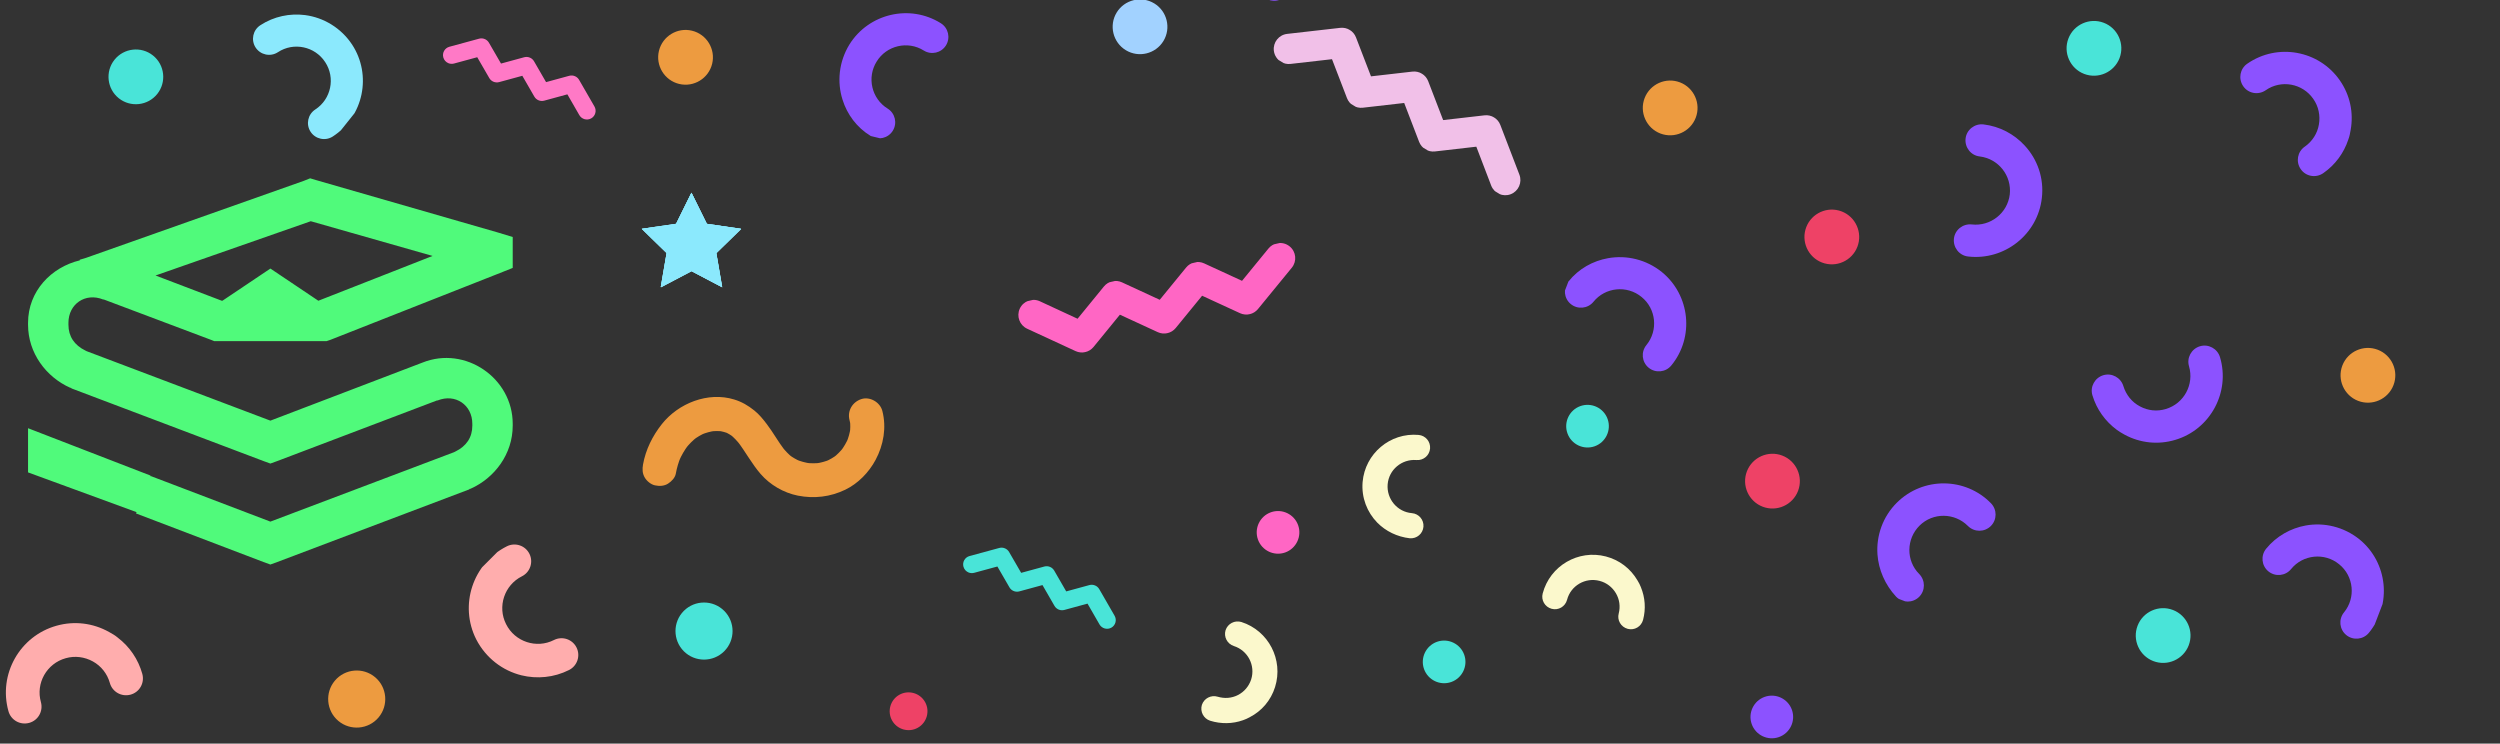 <svg xmlns="http://www.w3.org/2000/svg" xmlns:xlink="http://www.w3.org/1999/xlink" width="6912" zoomAndPan="magnify" viewBox="0 0 5184 1542" height="2056" preserveAspectRatio="xMidYMid meet" version="1.0"><rect x="0" y="0" width="5184" height="1542" fill="#333333" stroke="none"/><defs><clipPath id="id1"><path d="M 680 1390 L 799 1390 L 799 1509 L 680 1509 Z M 680 1390 " clip-rule="nonzero"/></clipPath><clipPath id="id2"><path d="M -1172.797 2043.609 L 47.957 595.836 L 1495.73 1816.59 L 274.977 3264.363 Z M -1172.797 2043.609 " clip-rule="nonzero"/></clipPath><clipPath id="id3"><path d="M -1174.758 2045.934 L 49.863 593.574 L 1497.637 1814.324 L 273.02 3266.688 Z M -1174.758 2045.934 " clip-rule="nonzero"/></clipPath><clipPath id="id4"><path d="M 12 1292 L 297 1292 L 297 1501 L 12 1501 Z M 12 1292 " clip-rule="nonzero"/></clipPath><clipPath id="id5"><path d="M -1172.797 2043.609 L 47.957 595.836 L 1495.73 1816.59 L 274.977 3264.363 Z M -1172.797 2043.609 " clip-rule="nonzero"/></clipPath><clipPath id="id6"><path d="M -1174.758 2045.934 L 49.863 593.574 L 1497.637 1814.324 L 273.02 3266.688 Z M -1174.758 2045.934 " clip-rule="nonzero"/></clipPath><clipPath id="id7"><path d="M 1844 1435 L 1924 1435 L 1924 1515 L 1844 1515 Z M 1844 1435 " clip-rule="nonzero"/></clipPath><clipPath id="id8"><path d="M 985.32 1868.867 L 2077.453 1254.145 L 2692.176 2346.273 L 1600.043 2961 Z M 985.32 1868.867 " clip-rule="nonzero"/></clipPath><clipPath id="id9"><path d="M 983.566 1869.855 L 2079.621 1252.922 L 2694.344 2345.055 L 1598.293 2961.984 Z M 983.566 1869.855 " clip-rule="nonzero"/></clipPath><clipPath id="id10"><path d="M 58.211 369.02 L 1063.164 369.02 L 1063.164 1171 L 58.211 1171 Z M 58.211 369.02 " clip-rule="nonzero"/></clipPath><clipPath id="id11"><path d="M 3741 434 L 3856 434 L 3856 549 L 3741 549 Z M 3741 434 " clip-rule="nonzero"/></clipPath><clipPath id="id12"><path d="M 3769.77 -766.82 L 5465.301 -117.113 L 4815.594 1578.418 L 3120.062 928.711 Z M 3769.77 -766.82 " clip-rule="nonzero"/></clipPath><clipPath id="id13"><path d="M 3767.047 -767.863 L 5468.184 -116.008 L 4818.477 1579.523 L 3117.34 927.668 Z M 3767.047 -767.863 " clip-rule="nonzero"/></clipPath><clipPath id="id14"><path d="M 3618 940 L 3733 940 L 3733 1055 L 3618 1055 Z M 3618 940 " clip-rule="nonzero"/></clipPath><clipPath id="id15"><path d="M 3769.77 -766.82 L 5465.301 -117.113 L 4815.594 1578.418 L 3120.062 928.711 Z M 3769.77 -766.82 " clip-rule="nonzero"/></clipPath><clipPath id="id16"><path d="M 3767.047 -767.863 L 5468.184 -116.008 L 4818.477 1579.523 L 3117.34 927.668 Z M 3767.047 -767.863 " clip-rule="nonzero"/></clipPath><clipPath id="id17"><path d="M 4853 721 L 4967 721 L 4967 836 L 4853 836 Z M 4853 721 " clip-rule="nonzero"/></clipPath><clipPath id="id18"><path d="M 3769.77 -766.82 L 5465.301 -117.113 L 4815.594 1578.418 L 3120.062 928.711 Z M 3769.77 -766.82 " clip-rule="nonzero"/></clipPath><clipPath id="id19"><path d="M 3767.047 -767.863 L 5468.184 -116.008 L 4818.477 1579.523 L 3117.34 927.668 Z M 3767.047 -767.863 " clip-rule="nonzero"/></clipPath><clipPath id="id20"><path d="M 3406 167 L 3521 167 L 3521 281 L 3406 281 Z M 3406 167 " clip-rule="nonzero"/></clipPath><clipPath id="id21"><path d="M 3769.77 -766.82 L 5465.301 -117.113 L 4815.594 1578.418 L 3120.062 928.711 Z M 3769.77 -766.82 " clip-rule="nonzero"/></clipPath><clipPath id="id22"><path d="M 3767.047 -767.863 L 5468.184 -116.008 L 4818.477 1579.523 L 3117.34 927.668 Z M 3767.047 -767.863 " clip-rule="nonzero"/></clipPath><clipPath id="id23"><path d="M 4285 43 L 4399 43 L 4399 158 L 4285 158 Z M 4285 43 " clip-rule="nonzero"/></clipPath><clipPath id="id24"><path d="M 3769.77 -766.82 L 5465.301 -117.113 L 4815.594 1578.418 L 3120.062 928.711 Z M 3769.77 -766.82 " clip-rule="nonzero"/></clipPath><clipPath id="id25"><path d="M 3767.047 -767.863 L 5468.184 -116.008 L 4818.477 1579.523 L 3117.34 927.668 Z M 3767.047 -767.863 " clip-rule="nonzero"/></clipPath><clipPath id="id26"><path d="M 4428 1261 L 4543 1261 L 4543 1375 L 4428 1375 Z M 4428 1261 " clip-rule="nonzero"/></clipPath><clipPath id="id27"><path d="M 3769.77 -766.82 L 5465.301 -117.113 L 4815.594 1578.418 L 3120.062 928.711 Z M 3769.77 -766.82 " clip-rule="nonzero"/></clipPath><clipPath id="id28"><path d="M 3767.047 -767.863 L 5468.184 -116.008 L 4818.477 1579.523 L 3117.34 927.668 Z M 3767.047 -767.863 " clip-rule="nonzero"/></clipPath><clipPath id="id29"><path d="M 4337 716 L 4610 716 L 4610 918 L 4337 918 Z M 4337 716 " clip-rule="nonzero"/></clipPath><clipPath id="id30"><path d="M 3769.77 -766.82 L 5465.301 -117.113 L 4815.594 1578.418 L 3120.062 928.711 Z M 3769.77 -766.82 " clip-rule="nonzero"/></clipPath><clipPath id="id31"><path d="M 3767.047 -767.863 L 5468.184 -116.008 L 4818.477 1579.523 L 3117.34 927.668 Z M 3767.047 -767.863 " clip-rule="nonzero"/></clipPath><clipPath id="id32"><path d="M 4645 107 L 4877 107 L 4877 366 L 4645 366 Z M 4645 107 " clip-rule="nonzero"/></clipPath><clipPath id="id33"><path d="M 3769.77 -766.82 L 5465.301 -117.113 L 4815.594 1578.418 L 3120.062 928.711 Z M 3769.77 -766.82 " clip-rule="nonzero"/></clipPath><clipPath id="id34"><path d="M 3767.047 -767.863 L 5468.184 -116.008 L 4818.477 1579.523 L 3117.34 927.668 Z M 3767.047 -767.863 " clip-rule="nonzero"/></clipPath><clipPath id="id35"><path d="M 4051 257 L 4235 257 L 4235 533 L 4051 533 Z M 4051 257 " clip-rule="nonzero"/></clipPath><clipPath id="id36"><path d="M 3769.77 -766.82 L 5465.301 -117.113 L 4815.594 1578.418 L 3120.062 928.711 Z M 3769.77 -766.82 " clip-rule="nonzero"/></clipPath><clipPath id="id37"><path d="M 3767.047 -767.863 L 5468.184 -116.008 L 4818.477 1579.523 L 3117.34 927.668 Z M 3767.047 -767.863 " clip-rule="nonzero"/></clipPath><clipPath id="id38"><path d="M 4691 1087 L 4944 1087 L 4944 1325 L 4691 1325 Z M 4691 1087 " clip-rule="nonzero"/></clipPath><clipPath id="id39"><path d="M 3769.77 -766.82 L 5465.301 -117.113 L 4815.594 1578.418 L 3120.062 928.711 Z M 3769.77 -766.82 " clip-rule="nonzero"/></clipPath><clipPath id="id40"><path d="M 3767.047 -767.863 L 5468.184 -116.008 L 4818.477 1579.523 L 3117.34 927.668 Z M 3767.047 -767.863 " clip-rule="nonzero"/></clipPath><clipPath id="id41"><path d="M 3892 1002 L 4139 1002 L 4139 1248 L 3892 1248 Z M 3892 1002 " clip-rule="nonzero"/></clipPath><clipPath id="id42"><path d="M 3769.77 -766.82 L 5465.301 -117.113 L 4815.594 1578.418 L 3120.062 928.711 Z M 3769.77 -766.82 " clip-rule="nonzero"/></clipPath><clipPath id="id43"><path d="M 3767.047 -767.863 L 5468.184 -116.008 L 4818.477 1579.523 L 3117.34 927.668 Z M 3767.047 -767.863 " clip-rule="nonzero"/></clipPath><clipPath id="id44"><path d="M 3244 533 L 3497 533 L 3497 771 L 3244 771 Z M 3244 533 " clip-rule="nonzero"/></clipPath><clipPath id="id45"><path d="M 3769.77 -766.82 L 5465.301 -117.113 L 4815.594 1578.418 L 3120.062 928.711 Z M 3769.77 -766.82 " clip-rule="nonzero"/></clipPath><clipPath id="id46"><path d="M 3767.047 -767.863 L 5468.184 -116.008 L 4818.477 1579.523 L 3117.34 927.668 Z M 3767.047 -767.863 " clip-rule="nonzero"/></clipPath><clipPath id="id47"><path d="M 2605 1059 L 2695 1059 L 2695 1149 L 2605 1149 Z M 2605 1059 " clip-rule="nonzero"/></clipPath><clipPath id="id48"><path d="M 2216.941 1148.445 L 3550 675.41 L 4023.035 2008.469 L 2689.977 2481.504 Z M 2216.941 1148.445 " clip-rule="nonzero"/></clipPath><clipPath id="id49"><path d="M 2214.801 1149.207 L 3552.102 674.664 L 4025.137 2007.723 L 2687.836 2482.266 Z M 2214.801 1149.207 " clip-rule="nonzero"/></clipPath><clipPath id="id50"><path d="M 3629 1442 L 3719 1442 L 3719 1531 L 3629 1531 Z M 3629 1442 " clip-rule="nonzero"/></clipPath><clipPath id="id51"><path d="M 2216.941 1148.445 L 3550 675.41 L 4023.035 2008.469 L 2689.977 2481.504 Z M 2216.941 1148.445 " clip-rule="nonzero"/></clipPath><clipPath id="id52"><path d="M 2214.801 1149.207 L 3552.102 674.664 L 4025.137 2007.723 L 2687.836 2482.266 Z M 2214.801 1149.207 " clip-rule="nonzero"/></clipPath><clipPath id="id53"><path d="M 2950 1328 L 3039 1328 L 3039 1417 L 2950 1417 Z M 2950 1328 " clip-rule="nonzero"/></clipPath><clipPath id="id54"><path d="M 2216.941 1148.445 L 3550 675.41 L 4023.035 2008.469 L 2689.977 2481.504 Z M 2216.941 1148.445 " clip-rule="nonzero"/></clipPath><clipPath id="id55"><path d="M 2214.801 1149.207 L 3552.102 674.664 L 4025.137 2007.723 L 2687.836 2482.266 Z M 2214.801 1149.207 " clip-rule="nonzero"/></clipPath><clipPath id="id56"><path d="M 3247 839 L 3337 839 L 3337 928 L 3247 928 Z M 3247 839 " clip-rule="nonzero"/></clipPath><clipPath id="id57"><path d="M 2216.941 1148.445 L 3550 675.41 L 4023.035 2008.469 L 2689.977 2481.504 Z M 2216.941 1148.445 " clip-rule="nonzero"/></clipPath><clipPath id="id58"><path d="M 2214.801 1149.207 L 3552.102 674.664 L 4025.137 2007.723 L 2687.836 2482.266 Z M 2214.801 1149.207 " clip-rule="nonzero"/></clipPath><clipPath id="id59"><path d="M 2491 1288 L 2649 1288 L 2649 1500 L 2491 1500 Z M 2491 1288 " clip-rule="nonzero"/></clipPath><clipPath id="id60"><path d="M 2216.941 1148.445 L 3550 675.41 L 4023.035 2008.469 L 2689.977 2481.504 Z M 2216.941 1148.445 " clip-rule="nonzero"/></clipPath><clipPath id="id61"><path d="M 2214.801 1149.207 L 3552.102 674.664 L 4025.137 2007.723 L 2687.836 2482.266 Z M 2214.801 1149.207 " clip-rule="nonzero"/></clipPath><clipPath id="id62"><path d="M 3198 1150 L 3411 1150 L 3411 1305 L 3198 1305 Z M 3198 1150 " clip-rule="nonzero"/></clipPath><clipPath id="id63"><path d="M 2216.941 1148.445 L 3550 675.41 L 4023.035 2008.469 L 2689.977 2481.504 Z M 2216.941 1148.445 " clip-rule="nonzero"/></clipPath><clipPath id="id64"><path d="M 2214.801 1149.207 L 3552.102 674.664 L 4025.137 2007.723 L 2687.836 2482.266 Z M 2214.801 1149.207 " clip-rule="nonzero"/></clipPath><clipPath id="id65"><path d="M 2825 901 L 2966 901 L 2966 1117 L 2825 1117 Z M 2825 901 " clip-rule="nonzero"/></clipPath><clipPath id="id66"><path d="M 2216.941 1148.445 L 3550 675.41 L 4023.035 2008.469 L 2689.977 2481.504 Z M 2216.941 1148.445 " clip-rule="nonzero"/></clipPath><clipPath id="id67"><path d="M 2214.801 1149.207 L 3552.102 674.664 L 4025.137 2007.723 L 2687.836 2482.266 Z M 2214.801 1149.207 " clip-rule="nonzero"/></clipPath><clipPath id="id68"><path d="M 2641 57 L 3153 57 L 3153 405 L 2641 405 Z M 2641 57 " clip-rule="nonzero"/></clipPath><clipPath id="id69"><path d="M 2696.234 0 L 3200.344 305.59 L 3133.086 416.543 L 2628.977 110.957 Z M 2696.234 0 " clip-rule="nonzero"/></clipPath><clipPath id="id70"><path d="M 2696.297 -0.102 L 3200.406 305.488 L 3132.758 417.086 L 2628.648 111.496 Z M 2696.297 -0.102 " clip-rule="nonzero"/></clipPath><clipPath id="id71"><path d="M 1364 62 L 1479 62 L 1479 176 L 1364 176 Z M 1364 62 " clip-rule="nonzero"/></clipPath><clipPath id="id72"><path d="M 399.844 -58.348 L 827.191 -1823.09 L 2591.934 -1395.746 L 2164.59 369 Z M 399.844 -58.348 " clip-rule="nonzero"/></clipPath><clipPath id="id73"><path d="M 399.16 -55.512 L 827.918 -1826.09 L 2592.66 -1398.746 L 2163.906 371.832 Z M 399.16 -55.512 " clip-rule="nonzero"/></clipPath><clipPath id="id74"><path d="M 1740 27 L 1967 27 L 1967 287 L 1740 287 Z M 1740 27 " clip-rule="nonzero"/></clipPath><clipPath id="id75"><path d="M 399.844 -58.348 L 827.191 -1823.09 L 2591.934 -1395.746 L 2164.59 369 Z M 399.844 -58.348 " clip-rule="nonzero"/></clipPath><clipPath id="id76"><path d="M 399.16 -55.512 L 827.918 -1826.09 L 2592.66 -1398.746 L 2163.906 371.832 Z M 399.16 -55.512 " clip-rule="nonzero"/></clipPath><clipPath id="id77"><path d="M 1997 1135 L 2314 1135 L 2314 1304 L 1997 1304 Z M 1997 1135 " clip-rule="nonzero"/></clipPath><clipPath id="id78"><path d="M 2019.648 1110.676 L 2334.5 1240.32 L 2305.945 1309.672 L 1991.094 1180.027 Z M 2019.648 1110.676 " clip-rule="nonzero"/></clipPath><clipPath id="id79"><path d="M 2019.676 1110.613 L 2334.527 1240.258 L 2305.973 1309.609 L 1991.117 1179.965 Z M 2019.676 1110.613 " clip-rule="nonzero"/></clipPath><clipPath id="id80"><path d="M 2111 503 L 2686 503 L 2686 731 L 2111 731 Z M 2111 503 " clip-rule="nonzero"/></clipPath><clipPath id="id81"><path d="M 2708.215 624.441 L 2133.789 756.895 L 2104.633 630.465 L 2679.062 498.012 Z M 2708.215 624.441 " clip-rule="nonzero"/></clipPath><clipPath id="id82"><path d="M 2708.242 624.559 L 2133.812 757.012 L 2104.492 629.848 L 2678.918 497.395 Z M 2708.242 624.559 " clip-rule="nonzero"/></clipPath><clipPath id="id83"><path d="M 225 102 L 339 102 L 339 217 L 225 217 Z M 225 102 " clip-rule="nonzero"/></clipPath><clipPath id="id84"><path d="M 229.926 -2044.129 L 1649.613 -912.125 L 517.613 507.566 L -902.078 -624.438 Z M 229.926 -2044.129 " clip-rule="nonzero"/></clipPath><clipPath id="id85"><path d="M 227.645 -2045.945 L 1652.027 -910.203 L 520.023 509.488 L -904.355 -626.254 Z M 227.645 -2045.945 " clip-rule="nonzero"/></clipPath><clipPath id="id86"><path d="M 524 30 L 753 30 L 753 289 L 524 289 Z M 524 30 " clip-rule="nonzero"/></clipPath><clipPath id="id87"><path d="M 229.926 -2044.129 L 1649.613 -912.125 L 517.613 507.566 L -902.078 -624.438 Z M 229.926 -2044.129 " clip-rule="nonzero"/></clipPath><clipPath id="id88"><path d="M 227.645 -2045.945 L 1652.027 -910.203 L 520.023 509.488 L -904.355 -626.254 Z M 227.645 -2045.945 " clip-rule="nonzero"/></clipPath><clipPath id="id89"><path d="M 2307 0 L 2421 0 L 2421 113 L 2307 113 Z M 2307 0 " clip-rule="nonzero"/></clipPath><clipPath id="id90"><path d="M 2759.629 450.57 L 1207.891 -492.32 L 2150.781 -2044.062 L 3702.523 -1101.168 Z M 2759.629 450.57 " clip-rule="nonzero"/></clipPath><clipPath id="id91"><path d="M 2762.121 452.086 L 1205.254 -493.926 L 2148.145 -2045.664 L 3705.016 -1099.656 Z M 2762.121 452.086 " clip-rule="nonzero"/></clipPath><clipPath id="id92"><path d="M 2600 0 L 2870 0 L 2870 2 L 2600 2 Z M 2600 0 " clip-rule="nonzero"/></clipPath><clipPath id="id93"><path d="M 2759.629 450.57 L 1207.891 -492.32 L 2150.781 -2044.062 L 3702.523 -1101.168 Z M 2759.629 450.57 " clip-rule="nonzero"/></clipPath><clipPath id="id94"><path d="M 2762.121 452.086 L 1205.254 -493.926 L 2148.145 -2045.664 L 3705.016 -1099.656 Z M 2762.121 452.086 " clip-rule="nonzero"/></clipPath><clipPath id="id95"><path d="M 1331 400 L 1537.07 400 L 1537.07 596.078 L 1331 596.078 Z M 1331 400 " clip-rule="nonzero"/></clipPath><clipPath id="id96"><path d="M 1330.82 399.578 L 1537 399.578 L 1537 596 L 1330.82 596 Z M 1330.82 399.578 " clip-rule="nonzero"/></clipPath><clipPath id="id97"><path d="M 1400 1249 L 1520 1249 L 1520 1368 L 1400 1368 Z M 1400 1249 " clip-rule="nonzero"/></clipPath><clipPath id="id98"><path d="M 1255.969 3598.172 L -83.113 2259.086 L 1255.969 920.004 L 2595.051 2259.086 Z M 1255.969 3598.172 " clip-rule="nonzero"/></clipPath><clipPath id="id99"><path d="M 1258.117 3600.32 L -85.207 2256.992 L 1253.875 917.91 L 2597.203 2261.234 Z M 1258.117 3600.32 " clip-rule="nonzero"/></clipPath><clipPath id="id100"><path d="M 972 1129 L 1200 1129 L 1200 1405 L 972 1405 Z M 972 1129 " clip-rule="nonzero"/></clipPath><clipPath id="id101"><path d="M 1255.969 3598.172 L -83.113 2259.086 L 1255.969 920.004 L 2595.051 2259.086 Z M 1255.969 3598.172 " clip-rule="nonzero"/></clipPath><clipPath id="id102"><path d="M 1258.117 3600.32 L -85.207 2256.992 L 1253.875 917.91 L 2597.203 2261.234 Z M 1258.117 3600.32 " clip-rule="nonzero"/></clipPath><clipPath id="id103"><path d="M 918 79 L 1236 79 L 1236 248 L 918 248 Z M 918 79 " clip-rule="nonzero"/></clipPath><clipPath id="id104"><path d="M 941.055 54.625 L 1255.91 184.27 L 1227.352 253.621 L 912.5 123.977 Z M 941.055 54.625 " clip-rule="nonzero"/></clipPath><clipPath id="id105"><path d="M 941.082 54.562 L 1255.934 184.207 L 1227.379 253.559 L 912.527 123.914 Z M 941.082 54.562 " clip-rule="nonzero"/></clipPath></defs><g clip-path="url(#id1)"><g clip-path="url(#id2)"><g clip-path="url(#id3)"><path fill="#ed9b40" d="M 777.867 1404.285 C 802.82 1425.328 806.008 1462.77 784.965 1487.723 C 763.922 1512.68 726.484 1515.863 701.527 1494.82 C 676.57 1473.777 673.383 1436.336 694.426 1411.379 C 715.469 1386.426 752.91 1383.242 777.867 1404.285 " fill-opacity="1" fill-rule="nonzero"/></g></g></g><g clip-path="url(#id4)"><g clip-path="url(#id5)"><g clip-path="url(#id6)"><path fill="#ffadad" d="M 243.973 1322.012 C 268.75 1340.914 286.582 1366.875 295.105 1397.395 C 300.195 1416.086 289.441 1435.32 270.75 1440.41 C 252.059 1445.504 232.824 1434.746 227.734 1416.055 C 222.352 1397.117 209.953 1381.203 192.707 1371.625 C 175.461 1362.047 155.305 1359.453 136.367 1364.836 C 96.891 1375.734 73.715 1416.766 84.859 1455.953 C 89.953 1474.645 79.199 1493.875 60.504 1498.969 C 41.812 1504.059 22.582 1493.305 17.488 1474.613 C -3.844 1398.039 41.133 1318.789 117.172 1297.508 C 154.266 1287.082 192.922 1291.875 226.301 1310.582 C 233.082 1314.316 238.75 1317.605 243.973 1322.012 " fill-opacity="1" fill-rule="nonzero"/></g></g></g><g clip-path="url(#id7)"><g clip-path="url(#id8)"><g clip-path="url(#id9)"><path fill="#ee4266" d="M 1918.18 1455.637 C 1928.777 1474.465 1922.074 1498.414 1903.238 1509.016 C 1884.406 1519.617 1860.453 1512.922 1849.855 1494.094 C 1839.258 1475.27 1845.965 1451.316 1864.797 1440.715 C 1883.629 1430.117 1907.586 1436.812 1918.18 1455.637 " fill-opacity="1" fill-rule="nonzero"/></g></g></g><g clip-path="url(#id10)"><path fill="#50fa7b" d="M 643.105 369.746 L 656.191 373.672 L 1033.066 482.285 L 1063.164 491.445 L 1063.164 555.566 L 1036.992 566.039 L 684.98 704.75 L 677.129 707.367 L 444.199 707.367 L 437.656 704.75 L 215.195 621 L 213.887 621 C 176.984 606.238 141.914 630.316 141.914 669.418 L 141.914 673.344 C 141.914 697.473 154.109 715.793 177.246 726.996 C 178.188 727.469 178.871 727.887 179.863 728.305 L 560.664 872.25 L 876.035 751.859 C 964.758 716.371 1063.164 783.895 1063.164 878.793 L 1063.164 882.719 C 1063.164 941.348 1025.793 991.23 975.488 1013.582 L 974.18 1013.582 L 972.871 1014.891 L 575.059 1165.379 L 560.664 1170.613 L 546.27 1165.379 L 281.934 1064.617 L 283.242 1062 L 58.164 979.559 L 58.164 887.953 L 312.031 986.102 L 312.031 987.41 L 313.34 987.41 L 560.664 1081.629 L 941.465 937.684 L 944.082 936.375 C 967.219 925.172 979.414 906.852 979.414 882.719 L 979.414 878.793 C 979.414 839.695 944.344 815.613 907.441 830.375 L 906.133 830.375 L 575.059 956.004 L 560.664 961.238 L 546.27 956.004 L 148.457 805.512 L 147.148 804.203 L 145.84 804.203 C 95.539 781.852 58.164 731.969 58.164 673.344 L 58.164 669.418 C 58.164 603.465 106.637 553.945 165.469 539.863 L 165.469 538.555 L 178.555 534.629 L 630.02 374.98 Z M 644.414 458.73 L 322.5 571.273 L 459.902 623.617 L 461.211 623.617 L 560.664 556.875 L 660.117 623.617 L 896.973 530.703 Z M 644.414 458.73 " fill-opacity="1" fill-rule="nonzero"/></g><g clip-path="url(#id11)"><g clip-path="url(#id12)"><g clip-path="url(#id13)"><path fill="#ee4266" d="M 3851.484 511.711 C 3840.285 540.938 3807.375 555.613 3778.148 544.41 C 3748.918 533.211 3734.242 500.305 3745.441 471.078 C 3756.641 441.848 3789.547 427.176 3818.777 438.375 C 3848.008 449.578 3862.684 482.484 3851.484 511.711 " fill-opacity="1" fill-rule="nonzero"/></g></g></g><g clip-path="url(#id14)"><g clip-path="url(#id15)"><g clip-path="url(#id16)"><path fill="#ee4266" d="M 3728.422 1018.008 C 3717.219 1047.234 3684.312 1061.906 3655.082 1050.707 C 3625.852 1039.508 3611.176 1006.602 3622.375 977.371 C 3633.574 948.145 3666.484 933.473 3695.715 944.672 C 3724.945 955.875 3739.621 988.781 3728.422 1018.008 " fill-opacity="1" fill-rule="nonzero"/></g></g></g><g clip-path="url(#id17)"><g clip-path="url(#id18)"><g clip-path="url(#id19)"><path fill="#ed9b40" d="M 4963.176 798.555 C 4951.977 827.781 4919.066 842.453 4889.836 831.254 C 4860.605 820.055 4845.93 787.145 4857.129 757.918 C 4868.328 728.691 4901.238 714.02 4930.469 725.219 C 4959.699 736.418 4974.375 769.324 4963.176 798.555 " fill-opacity="1" fill-rule="nonzero"/></g></g></g><g clip-path="url(#id20)"><g clip-path="url(#id21)"><g clip-path="url(#id22)"><path fill="#ed9b40" d="M 3516.285 244.125 C 3505.086 273.352 3472.176 288.023 3442.949 276.824 C 3413.719 265.625 3399.043 232.715 3410.242 203.488 C 3421.441 174.262 3454.348 159.59 3483.578 170.789 C 3512.809 181.988 3527.484 214.898 3516.285 244.125 " fill-opacity="1" fill-rule="nonzero"/></g></g></g><g clip-path="url(#id23)"><g clip-path="url(#id24)"><g clip-path="url(#id25)"><path fill="#49e4d8" d="M 4395.059 120.559 C 4383.859 149.785 4350.949 164.457 4321.719 153.258 C 4292.492 142.055 4277.816 109.148 4289.016 79.922 C 4300.215 50.695 4333.121 36.023 4362.352 47.223 C 4391.582 58.422 4406.258 91.328 4395.059 120.559 " fill-opacity="1" fill-rule="nonzero"/></g></g></g><g clip-path="url(#id26)"><g clip-path="url(#id27)"><g clip-path="url(#id28)"><path fill="#49e4d8" d="M 4538.508 1338.168 C 4527.309 1367.395 4494.402 1382.066 4465.172 1370.867 C 4435.941 1359.668 4421.266 1326.758 4432.465 1297.531 C 4443.664 1268.305 4476.57 1253.633 4505.801 1264.832 C 4535.031 1276.031 4549.707 1308.938 4538.508 1338.168 " fill-opacity="1" fill-rule="nonzero"/></g></g></g><g clip-path="url(#id29)"><g clip-path="url(#id30)"><g clip-path="url(#id31)"><path fill="#8c52ff" d="M 4389.352 891.254 C 4365.363 873.488 4347.562 848.738 4338.824 819.668 C 4333.496 802.035 4343.77 783.367 4361.402 778.039 C 4379.035 772.715 4397.707 782.988 4403.035 800.617 C 4408.57 818.719 4420.688 833.887 4437.242 842.57 C 4454.004 851.719 4473.16 853.605 4491.266 848.07 C 4528.75 836.711 4550.074 797.332 4539.184 759.637 C 4533.855 742.008 4544.129 723.336 4561.758 718.012 C 4579.391 712.684 4598.062 722.957 4603.391 740.59 C 4625.07 813.207 4583.406 890.395 4510.789 912.066 C 4475.523 922.719 4438.02 918.867 4405.723 901.426 C 4399.867 898.402 4394.27 894.699 4389.352 891.254 " fill-opacity="1" fill-rule="nonzero"/></g></g></g><g clip-path="url(#id32)"><g clip-path="url(#id33)"><g clip-path="url(#id34)"><path fill="#8c52ff" d="M 4869.547 289.125 C 4860.227 317.512 4842.332 341.836 4817.371 359.164 C 4802.047 369.66 4781.238 365.977 4770.742 350.648 C 4760.242 335.324 4763.926 314.52 4779.254 304.023 C 4794.711 293.188 4805.219 276.945 4808.461 258.312 C 4811.707 239.676 4807.707 220.605 4796.871 205.148 C 4774.566 172.828 4730.102 164.754 4698.121 187.188 C 4682.793 197.684 4661.988 194 4651.488 178.672 C 4640.992 163.348 4644.676 142.543 4660 132.047 C 4722.637 88.621 4808.578 104.402 4851.805 166.566 C 4872.93 196.879 4880.766 233.398 4874.328 269.52 C 4873.086 276.836 4871.891 283.008 4869.547 289.125 " fill-opacity="1" fill-rule="nonzero"/></g></g></g><g clip-path="url(#id35)"><g clip-path="url(#id36)"><g clip-path="url(#id37)"><path fill="#8c52ff" d="M 4198.227 301.594 C 4224.734 330.07 4238.895 369.402 4233.957 410.773 C 4225.324 486.199 4156.562 540.527 4081.133 531.891 C 4062.785 529.93 4049.699 513.223 4051.66 494.875 C 4053.625 476.527 4070.332 463.445 4088.68 465.406 C 4127.543 469.777 4162.762 441.957 4167.469 403.227 C 4171.836 364.363 4144.012 329.148 4105.277 324.438 C 4086.93 322.477 4073.844 305.77 4075.805 287.422 C 4077.766 269.074 4094.477 255.992 4112.824 257.953 C 4146.746 261.988 4176.453 278.051 4198.227 301.594 " fill-opacity="1" fill-rule="nonzero"/></g></g></g><g clip-path="url(#id38)"><g clip-path="url(#id39)"><g clip-path="url(#id40)"><path fill="#8c52ff" d="M 4781.066 1089.684 C 4819.156 1082.844 4859.988 1092.254 4892.477 1118.344 C 4951.309 1166.223 4960.359 1253.488 4912.141 1312.184 C 4900.449 1326.414 4879.391 1328.477 4865.16 1316.789 C 4850.93 1305.098 4848.863 1284.039 4860.555 1269.809 C 4885.391 1239.574 4880.812 1194.555 4850.445 1170.055 C 4820.203 1145.219 4775.184 1149.793 4750.684 1180.16 C 4738.996 1194.387 4717.934 1196.453 4703.703 1184.762 C 4689.473 1173.074 4687.406 1152.016 4699.098 1137.785 C 4720.414 1111.656 4750.055 1095.34 4781.066 1089.684 " fill-opacity="1" fill-rule="nonzero"/></g></g></g><g clip-path="url(#id41)"><g clip-path="url(#id42)"><g clip-path="url(#id43)"><path fill="#8c52ff" d="M 3893.117 1149.715 C 3890.453 1110.887 3904.07 1071.281 3933.59 1042.059 C 3987.562 988.688 4075.105 989.105 4128.355 1043.418 C 4141.254 1056.547 4141.359 1077.633 4128.102 1090.871 C 4114.973 1103.77 4093.883 1103.871 4080.645 1090.613 C 4053.066 1062.898 4008.039 1062.402 3980.32 1089.977 C 3952.605 1117.555 3952.113 1162.578 3979.691 1190.293 C 3992.59 1203.422 3992.695 1224.508 3979.438 1237.746 C 3966.312 1250.645 3945.223 1250.75 3931.98 1237.492 C 3908.77 1212.617 3895.402 1181.383 3893.117 1149.715 " fill-opacity="1" fill-rule="nonzero"/></g></g></g><g clip-path="url(#id44)"><g clip-path="url(#id45)"><g clip-path="url(#id46)"><path fill="#8c52ff" d="M 3334.516 535.387 C 3372.605 528.547 3413.438 537.957 3445.926 564.047 C 3504.758 611.926 3513.809 699.188 3465.59 757.883 C 3453.902 772.113 3432.84 774.176 3418.609 762.488 C 3404.379 750.797 3402.312 729.738 3414.004 715.512 C 3438.844 685.273 3434.266 640.258 3403.895 615.758 C 3373.652 590.918 3328.633 595.492 3304.133 625.859 C 3292.445 640.09 3271.387 642.152 3257.152 630.465 C 3242.922 618.773 3240.859 597.715 3252.547 583.488 C 3273.523 557.227 3303.164 540.91 3334.516 535.387 " fill-opacity="1" fill-rule="nonzero"/></g></g></g><g clip-path="url(#id47)"><g clip-path="url(#id48)"><g clip-path="url(#id49)"><path fill="#ff66c4" d="M 2691.824 1089.141 C 2699.98 1112.121 2687.914 1137.461 2664.934 1145.613 C 2641.957 1153.77 2616.617 1141.699 2608.461 1118.723 C 2600.309 1095.742 2612.375 1070.402 2635.352 1062.246 C 2658.332 1054.094 2683.672 1066.16 2691.824 1089.141 " fill-opacity="1" fill-rule="nonzero"/></g></g></g><g clip-path="url(#id50)"><g clip-path="url(#id51)"><g clip-path="url(#id52)"><path fill="#8c52ff" d="M 3715.715 1471.91 C 3723.871 1494.887 3711.805 1520.23 3688.824 1528.383 C 3665.848 1536.535 3640.508 1524.469 3632.352 1501.488 C 3624.199 1478.512 3636.266 1453.172 3659.242 1445.016 C 3682.223 1436.863 3707.562 1448.93 3715.715 1471.91 " fill-opacity="1" fill-rule="nonzero"/></g></g></g><g clip-path="url(#id53)"><g clip-path="url(#id54)"><g clip-path="url(#id55)"><path fill="#49e4d8" d="M 3036.227 1357.727 C 3044.379 1380.707 3032.312 1406.047 3009.336 1414.203 C 2986.355 1422.355 2961.016 1410.289 2952.859 1387.309 C 2944.707 1364.328 2956.773 1338.988 2979.75 1330.836 C 3002.73 1322.68 3028.07 1334.75 3036.227 1357.727 " fill-opacity="1" fill-rule="nonzero"/></g></g></g><g clip-path="url(#id56)"><g clip-path="url(#id57)"><g clip-path="url(#id58)"><path fill="#49e4d8" d="M 3333.582 868.934 C 3341.738 891.914 3329.672 917.254 3306.691 925.406 C 3283.715 933.562 3258.375 921.496 3250.219 898.516 C 3242.066 875.535 3254.133 850.195 3277.109 842.043 C 3300.09 833.887 3325.43 845.953 3333.582 868.934 " fill-opacity="1" fill-rule="nonzero"/></g></g></g><g clip-path="url(#id59)"><g clip-path="url(#id60)"><g clip-path="url(#id61)"><path fill="#fbf8cc" d="M 2577.477 1493.438 C 2555.566 1501.215 2531.898 1501.488 2509.254 1494.48 C 2495.629 1489.992 2488.086 1475.52 2492.215 1461.719 C 2496.703 1448.094 2511.176 1440.551 2524.973 1444.68 C 2539.137 1448.98 2554.09 1447.887 2567.055 1441.18 C 2580.285 1434.379 2589.746 1422.898 2594.41 1408.91 C 2603.621 1379.766 2587.512 1348.781 2558.371 1339.566 C 2544.746 1335.074 2537.203 1320.605 2541.332 1306.805 C 2545.82 1293.176 2560.293 1285.637 2574.094 1289.766 C 2630.391 1307.691 2661.777 1368.156 2643.945 1424.727 C 2635.324 1452.152 2616.477 1474.484 2590.988 1487.441 C 2586.73 1489.852 2582.016 1491.828 2577.477 1493.438 " fill-opacity="1" fill-rule="nonzero"/></g></g></g><g clip-path="url(#id62)"><g clip-path="url(#id63)"><g clip-path="url(#id64)"><path fill="#fbf8cc" d="M 3402.527 1217.516 C 3411.371 1239.047 3413.078 1262.512 3407.062 1285.402 C 3403.297 1299.375 3389.109 1307.719 3375.137 1303.953 C 3361.164 1300.184 3352.82 1285.996 3356.586 1272.027 C 3360.258 1257.785 3358.266 1242.848 3350.762 1230.172 C 3343.254 1217.492 3331.238 1208.215 3317 1204.543 C 3287.434 1196.684 3257.02 1214.398 3249.426 1243.867 C 3245.66 1257.84 3231.473 1266.184 3217.5 1262.414 C 3203.527 1258.648 3195.184 1244.461 3198.953 1230.488 C 3214.078 1173.074 3272.961 1138.941 3330.012 1153.898 C 3357.859 1161.164 3380.977 1178.832 3395.441 1203.484 C 3398.406 1208.449 3400.82 1212.707 3402.527 1217.516 " fill-opacity="1" fill-rule="nonzero"/></g></g></g><g clip-path="url(#id65)"><g clip-path="url(#id66)"><g clip-path="url(#id67)"><path fill="#fbf8cc" d="M 2856.004 1083.832 C 2834.781 1062.18 2822.809 1031.832 2825.508 999.586 C 2830.469 940.664 2882.527 896.617 2941.543 901.852 C 2955.824 903.102 2966.555 915.539 2965.402 930.086 C 2964.152 944.371 2951.715 955.102 2937.164 953.945 C 2906.809 951.48 2879.891 973.969 2877.426 1004.324 C 2874.965 1034.684 2897.449 1061.602 2927.809 1064.066 C 2942.09 1065.316 2952.82 1077.754 2951.664 1092.305 C 2950.418 1106.586 2937.98 1117.316 2923.43 1116.16 C 2897.098 1113.172 2873.379 1101.43 2856.004 1083.832 " fill-opacity="1" fill-rule="nonzero"/></g></g></g><g clip-path="url(#id68)"><g clip-path="url(#id69)"><g clip-path="url(#id70)"><path fill="#f1c0e8" d="M 2656.297 128.258 C 2648.273 123.391 2642.531 114.977 2641.426 104.945 C 2639.484 87.754 2651.84 72.227 2669.047 70.277 L 2779.074 57.75 C 2793.227 56.113 2806.703 64.285 2811.801 77.586 L 2842.898 158.32 L 2928.754 148.484 C 2942.93 146.863 2956.383 155.02 2961.496 168.336 L 2992.504 249.012 L 3078.324 239.152 C 3092.496 237.531 3105.98 245.668 3111.07 259.031 L 3150.637 362.215 C 3156.836 378.418 3148.762 396.535 3132.598 402.758 C 3116.449 408.941 3098.32 400.91 3092.117 384.77 L 3061.297 304.191 L 2975.445 314.043 C 2961.277 315.656 2947.836 307.512 2942.699 294.191 L 2911.738 213.531 L 2825.863 223.367 C 2811.695 224.98 2798.23 216.789 2793.133 203.551 L 2762.035 122.754 L 2676.02 132.559 C 2668.895 133.391 2661.988 131.707 2656.297 128.258 " fill-opacity="1" fill-rule="nonzero"/></g></g></g><g clip-path="url(#id71)"><g clip-path="url(#id72)"><g clip-path="url(#id73)"><path fill="#ed9b40" d="M 1434.918 63.656 C 1465.34 71.023 1484.102 101.785 1476.734 132.207 C 1469.367 162.629 1438.613 181.398 1408.191 174.031 C 1377.77 166.664 1359.008 135.906 1366.375 105.48 C 1373.742 75.059 1404.5 56.293 1434.918 63.656 " fill-opacity="1" fill-rule="nonzero"/></g></g></g><g clip-path="url(#id74)"><g clip-path="url(#id75)"><g clip-path="url(#id76)"><path fill="#8c52ff" d="M 1747.051 206.652 C 1735.391 169.75 1739.496 128.051 1761.215 92.488 C 1801.168 28.012 1886.559 7.871 1950.941 48.18 C 1966.551 57.949 1971.293 78.57 1961.52 94.184 C 1951.75 109.793 1931.129 114.535 1915.52 104.766 C 1882.352 84 1838.293 94.301 1817.879 127.559 C 1797.117 160.73 1807.414 204.793 1840.668 225.203 C 1856.277 234.977 1861.02 255.598 1851.246 271.207 C 1841.477 286.82 1820.855 291.562 1805.246 281.789 C 1776.52 264.348 1756.543 237.039 1747.051 206.652 " fill-opacity="1" fill-rule="nonzero"/></g></g></g><g clip-path="url(#id77)"><g clip-path="url(#id78)"><g clip-path="url(#id79)"><path fill="#49e4d8" d="M 2008.395 1187.078 C 2003.383 1185.012 1999.355 1180.73 1997.824 1175.125 C 1995.176 1165.523 2000.824 1155.617 2010.461 1153.004 L 2072.07 1136.262 C 2079.992 1134.098 2088.406 1137.562 2092.508 1144.68 L 2117.48 1187.852 L 2165.551 1174.754 C 2173.484 1172.594 2181.891 1176.055 2186 1183.176 L 2210.918 1226.328 L 2258.965 1213.219 C 2266.898 1211.059 2275.316 1214.508 2279.418 1221.656 L 2311.234 1276.852 C 2316.223 1285.52 2313.246 1296.527 2304.586 1301.473 C 2295.938 1306.402 2284.879 1303.422 2279.895 1294.789 L 2255.09 1251.68 L 2207.027 1264.785 C 2199.094 1266.941 2190.699 1263.484 2186.578 1256.363 L 2161.688 1213.219 L 2113.605 1226.316 C 2105.672 1228.473 2097.262 1224.996 2093.168 1217.914 L 2068.188 1174.703 L 2020.027 1187.797 C 2016.039 1188.895 2011.949 1188.539 2008.395 1187.078 " fill-opacity="1" fill-rule="nonzero"/></g></g></g><g clip-path="url(#id80)"><g clip-path="url(#id81)"><g clip-path="url(#id82)"><path fill="#ff66c4" d="M 2647.414 504.66 C 2656.559 502.551 2666.539 504.578 2674.328 511 C 2687.707 521.973 2689.676 541.715 2678.703 555.109 L 2608.566 640.809 C 2599.566 651.848 2584.207 655.391 2571.277 649.406 L 2492.695 613.223 L 2438.012 680.137 C 2428.98 691.184 2413.648 694.719 2400.699 688.742 L 2322.219 652.531 L 2267.578 719.438 C 2258.547 730.48 2243.207 734.051 2230.246 728.02 L 2129.938 681.645 C 2114.195 674.355 2107.348 655.738 2114.598 640.008 C 2121.859 624.312 2140.453 617.434 2156.156 624.676 L 2234.434 660.941 L 2289.102 594.023 C 2298.133 582.984 2313.449 579.453 2326.414 585.418 L 2404.852 621.648 L 2459.551 554.719 C 2468.582 543.684 2483.945 540.164 2496.828 546.098 L 2575.457 582.332 L 2630.277 515.328 C 2634.801 509.766 2640.93 506.156 2647.414 504.66 " fill-opacity="1" fill-rule="nonzero"/></g></g></g><g clip-path="url(#id83)"><g clip-path="url(#id84)"><g clip-path="url(#id85)"><path fill="#49e4d8" d="M 326.148 194.773 C 306.633 219.246 270.832 223.281 246.355 203.766 C 221.883 184.25 217.844 148.445 237.355 123.973 C 256.871 99.5 292.672 95.465 317.148 114.98 C 341.625 134.496 345.66 170.301 326.148 194.773 " fill-opacity="1" fill-rule="nonzero"/></g></g></g><g clip-path="url(#id86)"><g clip-path="url(#id87)"><g clip-path="url(#id88)"><path fill="#8be9fd" d="M 632.488 31.27 C 670.863 36.27 706.938 57.586 730.016 92.277 C 771.617 155.707 753.855 241.621 690.145 282.988 C 674.699 293.016 654.004 288.613 643.973 273.168 C 633.941 257.723 638.34 237.027 653.785 227 C 686.605 205.688 695.855 161.395 674.316 128.859 C 653 96.035 608.707 86.785 576.172 108.32 C 560.727 118.352 540.027 113.949 529.996 98.504 C 519.969 83.059 524.367 62.359 539.812 52.332 C 568.031 33.871 601.219 27.281 632.488 31.27 " fill-opacity="1" fill-rule="nonzero"/></g></g></g><g clip-path="url(#id89)"><g clip-path="url(#id90)"><g clip-path="url(#id91)"><path fill="#a2d2ff" d="M 2315.449 26.078 C 2331.703 -0.668 2366.707 -9.211 2393.457 7.043 C 2420.211 23.301 2428.754 58.301 2412.5 85.051 C 2396.246 111.801 2361.242 120.34 2334.492 104.086 C 2307.742 87.832 2299.195 52.828 2315.449 26.078 " fill-opacity="1" fill-rule="nonzero"/></g></g></g><g clip-path="url(#id92)"><g clip-path="url(#id93)"><g clip-path="url(#id94)"><path fill="#8c52ff" d="M 2810.523 -187.977 C 2836.031 -172.477 2855.5 -149.148 2866.891 -120.934 C 2873.477 -103.73 2865.191 -84.488 2848.109 -77.406 C 2830.906 -70.824 2811.664 -79.109 2804.582 -96.191 C 2797.375 -113.77 2784.156 -127.766 2766.973 -135.227 C 2749.473 -142.879 2730.371 -142.988 2712.668 -136.281 C 2676.195 -121.82 2658.426 -80.66 2672.895 -44.188 C 2679.477 -26.984 2671.195 -7.746 2654.113 -0.664 C 2636.91 5.918 2617.668 -2.367 2610.586 -19.445 C 2582.762 -90.012 2617.477 -170.277 2688.234 -198.402 C 2722.516 -212.066 2760.027 -211.418 2793.59 -196.562 C 2799.445 -194.281 2805.234 -191.188 2810.523 -187.977 " fill-opacity="1" fill-rule="nonzero"/></g></g></g><path fill="#ed9b40" d="M 1401.434 981.836 C 1403.555 969.91 1406.992 958.391 1411.645 947.273 C 1410.43 950.102 1409.316 952.934 1408.105 955.66 C 1413.16 944.039 1419.527 933.023 1427.211 922.914 C 1425.391 925.34 1423.57 927.664 1421.652 930.09 C 1428.527 921.398 1436.207 913.516 1445.004 906.645 C 1442.578 908.465 1440.254 910.281 1437.828 912.203 C 1445.508 906.34 1453.699 901.488 1462.492 897.75 C 1459.664 898.961 1456.832 900.074 1454.102 901.289 C 1463.402 897.445 1473.008 894.719 1483.016 893.402 C 1479.883 893.809 1476.746 894.211 1473.613 894.617 C 1482.309 893.605 1491.102 893.504 1499.797 894.719 C 1496.664 894.312 1493.527 893.91 1490.395 893.504 C 1497.473 894.516 1504.246 896.336 1510.816 898.961 C 1507.984 897.75 1505.156 896.637 1502.426 895.426 C 1509.199 898.355 1515.465 902.098 1521.328 906.543 C 1518.902 904.723 1516.578 902.902 1514.152 900.984 C 1521.938 907.25 1528.711 914.527 1534.875 922.41 C 1533.055 919.984 1531.238 917.66 1529.316 915.234 C 1546.098 937.164 1559.039 961.824 1577.234 982.848 C 1596.848 1005.488 1624.949 1021.859 1654.367 1027.723 C 1688.234 1034.391 1721.797 1030.449 1752.934 1015.391 C 1779.32 1002.656 1801.863 979.41 1815.613 953.641 C 1832.191 922.613 1838.461 886.531 1829.664 852.168 C 1825.117 834.281 1804.191 821.75 1786.195 827.508 C 1767.695 833.473 1756.676 851.766 1761.527 870.969 C 1762.438 874.504 1763.145 878.145 1763.652 881.68 C 1763.246 878.547 1762.844 875.414 1762.438 872.281 C 1763.449 880.57 1763.348 888.754 1762.336 897.043 C 1762.742 893.91 1763.145 890.777 1763.551 887.645 C 1762.234 897.445 1759.605 906.945 1755.867 916.145 C 1757.078 913.312 1758.191 910.484 1759.406 907.754 C 1755.262 917.457 1750.004 926.555 1743.633 934.941 C 1745.453 932.516 1747.273 930.191 1749.195 927.766 C 1743.027 935.648 1735.953 942.824 1727.965 948.992 C 1730.391 947.172 1732.715 945.352 1735.145 943.434 C 1728.066 948.789 1720.484 953.133 1712.297 956.672 C 1715.125 955.457 1717.957 954.348 1720.688 953.133 C 1711.789 956.875 1702.488 959.398 1692.988 960.816 C 1696.121 960.41 1699.254 960.008 1702.387 959.602 C 1691.977 961.016 1681.461 961.016 1671.051 959.703 C 1674.184 960.109 1677.316 960.512 1680.449 960.918 C 1670.141 959.5 1660.133 956.773 1650.527 952.73 C 1653.359 953.941 1656.188 955.055 1658.918 956.266 C 1650.832 952.73 1643.25 948.383 1636.172 943.027 C 1638.598 944.848 1640.922 946.664 1643.352 948.586 C 1634.859 942.016 1627.68 934.133 1621.109 925.746 C 1622.93 928.172 1624.75 930.496 1626.668 932.922 C 1613.629 915.84 1603.316 896.941 1590.277 879.762 C 1582.391 869.352 1574.301 859.344 1564.094 851.16 C 1551.355 840.949 1538.211 833.168 1522.543 828.418 C 1468.254 811.641 1406.691 836.098 1372.316 879.559 C 1353.008 904.016 1338.957 932.215 1333.398 963.039 C 1331.68 972.539 1331.879 981.637 1336.934 990.227 C 1341.18 997.504 1349.57 1004.578 1358.062 1006.395 C 1367.062 1008.418 1377.27 1008.012 1385.258 1002.859 C 1392.535 998.211 1399.918 990.73 1401.434 981.836 Z M 1401.434 981.836 " fill-opacity="1" fill-rule="nonzero"/><g clip-path="url(#id95)"><path fill="#8be9fd" d="M 1434.211 400.254 L 1465.988 464.684 L 1537.07 475.02 L 1485.621 525.207 L 1497.805 596.016 L 1434.211 562.586 L 1370.578 596.016 L 1382.723 525.207 L 1331.312 475.02 L 1402.395 464.684 Z M 1434.211 400.254 " fill-opacity="1" fill-rule="nonzero"/></g><g clip-path="url(#id96)"><path fill="#8be9fd" d="M 1433.719 399.637 L 1465.535 464.066 L 1536.617 474.402 L 1485.168 524.586 L 1497.309 595.398 L 1433.719 561.969 L 1370.125 595.398 L 1382.27 524.586 L 1330.82 474.402 L 1401.902 464.066 Z M 1433.719 399.637 " fill-opacity="1" fill-rule="nonzero"/><path fill="#8be9fd" d="M 1433.719 399.637 L 1465.535 464.066 L 1536.617 474.402 L 1485.168 524.586 L 1497.309 595.398 L 1433.719 561.969 L 1370.125 595.398 L 1382.27 524.586 L 1330.82 474.402 L 1401.902 464.066 Z M 1433.719 399.637 " fill-opacity="1" fill-rule="nonzero"/><path fill="#8be9fd" d="M 1433.719 399.637 L 1465.535 464.066 L 1536.617 474.402 L 1485.168 524.586 L 1497.309 595.398 L 1433.719 561.969 L 1370.125 595.398 L 1382.27 524.586 L 1330.82 474.402 L 1401.902 464.066 Z M 1433.719 399.637 " fill-opacity="1" fill-rule="nonzero"/></g><g clip-path="url(#id97)"><g clip-path="url(#id98)"><g clip-path="url(#id99)"><path fill="#49e4d8" d="M 1418 1266.699 C 1441.082 1243.613 1478.656 1243.613 1501.738 1266.695 C 1524.82 1289.777 1524.82 1327.355 1501.738 1350.438 C 1478.656 1373.52 1441.078 1373.52 1417.996 1350.438 C 1394.914 1327.355 1394.914 1289.781 1418 1266.699 " fill-opacity="1" fill-rule="nonzero"/></g></g></g><g clip-path="url(#id100)"><g clip-path="url(#id101)"><g clip-path="url(#id102)"><path fill="#ffadad" d="M 1081.422 1400.367 C 1042.234 1390.707 1007.344 1364.402 987.48 1325.754 C 951.785 1255.168 980.238 1168.203 1051.098 1132.773 C 1068.273 1124.184 1089.211 1131.16 1097.797 1148.34 C 1106.387 1165.516 1099.406 1186.453 1082.23 1195.043 C 1045.727 1213.293 1030.965 1258.117 1049.484 1294.352 C 1067.734 1330.852 1112.555 1345.613 1148.789 1327.094 C 1165.969 1318.504 1186.902 1325.48 1195.492 1342.66 C 1204.082 1359.836 1197.102 1380.773 1179.922 1389.363 C 1148.52 1405.199 1113.359 1408.152 1081.422 1400.367 " fill-opacity="1" fill-rule="nonzero"/></g></g></g><g clip-path="url(#id103)"><g clip-path="url(#id104)"><g clip-path="url(#id105)"><path fill="#ff79c6" d="M 929.801 131.027 C 924.789 128.961 920.762 124.68 919.23 119.074 C 916.582 109.469 922.234 99.566 931.867 96.953 L 993.477 80.211 C 1001.398 78.047 1009.816 81.512 1013.914 88.629 L 1038.891 131.801 L 1086.957 118.703 C 1094.895 116.543 1103.297 120.004 1107.406 127.125 L 1132.324 170.277 L 1180.371 157.168 C 1188.305 155.008 1196.723 158.453 1200.824 165.605 L 1232.641 220.801 C 1237.629 229.469 1234.652 240.473 1225.996 245.422 C 1217.344 250.352 1206.289 247.371 1201.301 238.738 L 1176.496 195.629 L 1128.438 208.734 C 1120.5 210.891 1112.105 207.434 1107.984 200.312 L 1083.094 157.168 L 1035.016 170.266 C 1027.082 172.422 1018.668 168.945 1014.574 161.863 L 989.594 118.652 L 941.434 131.746 C 937.445 132.844 933.355 132.488 929.801 131.027 " fill-opacity="1" fill-rule="nonzero"/></g></g></g></svg>